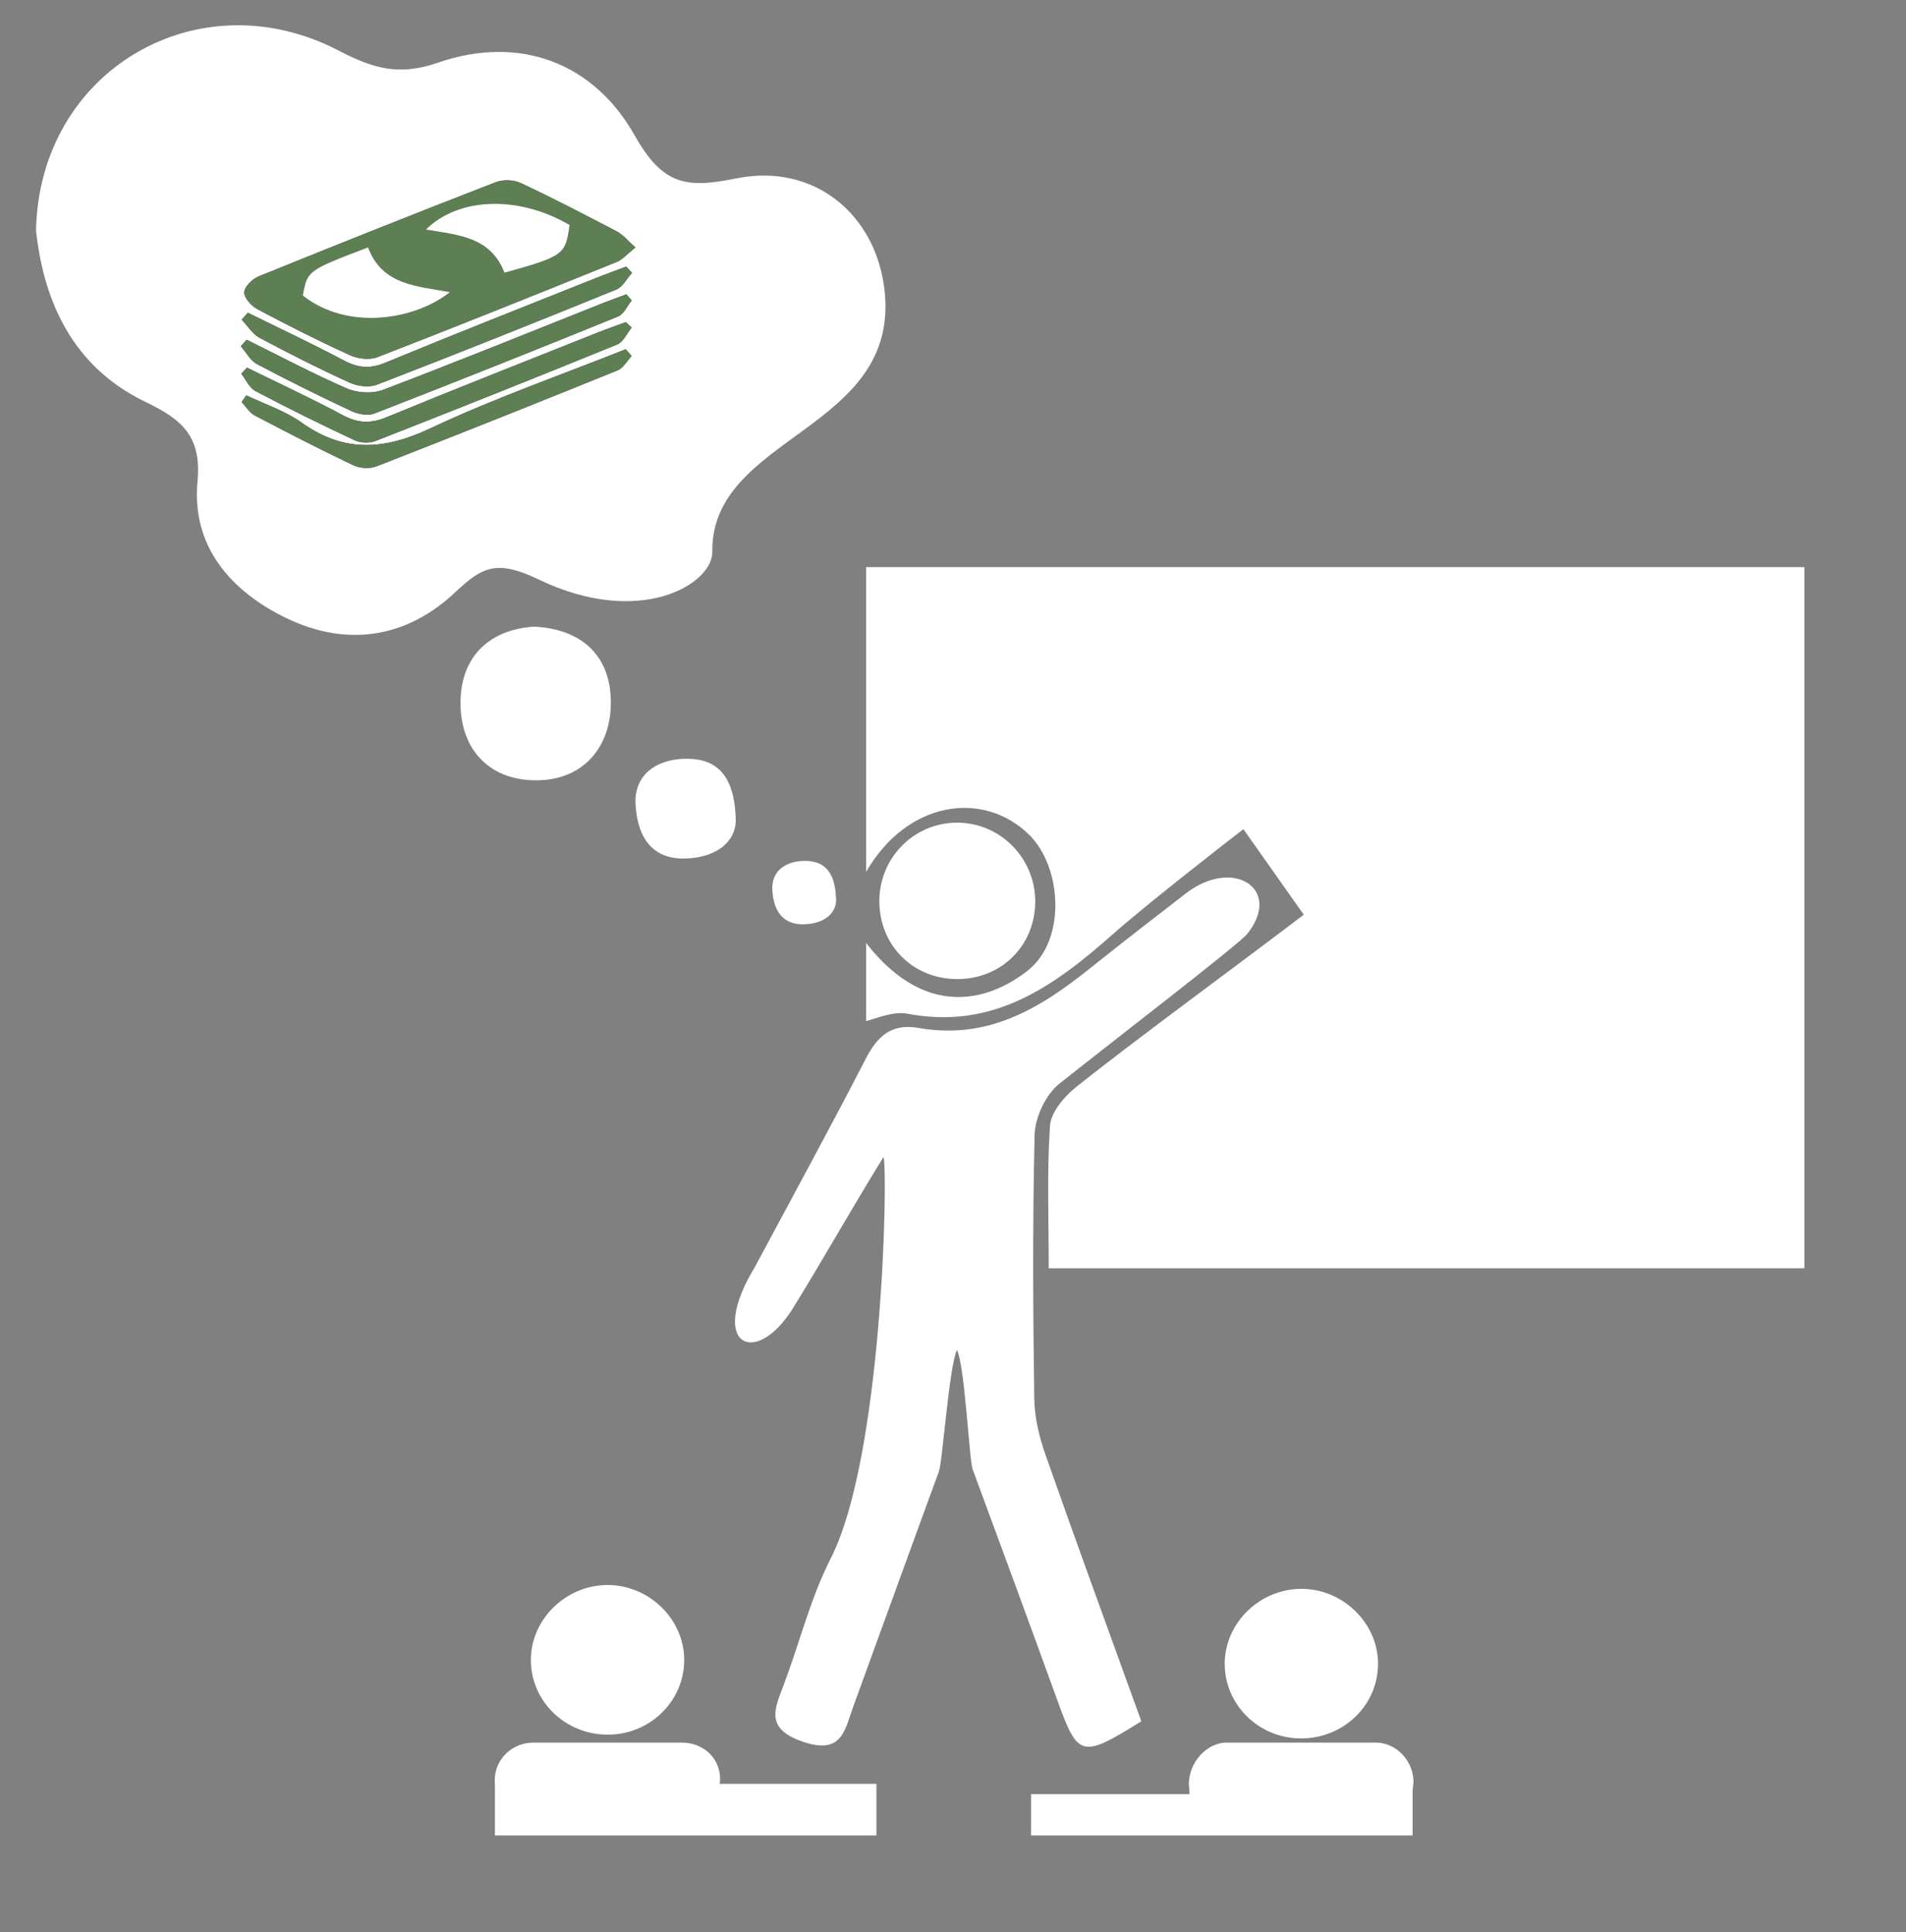 <svg xmlns="http://www.w3.org/2000/svg" width="184.854" height="187.369" viewBox="0 0 184.854 187.369"><rect x="0" y="0" width="184.854" height="187.369" fill="#808080" stroke="none"/><g fill-rule="evenodd" clip-rule="evenodd" fill="#fff"><path d="M59.152 168.227c4.037-.105 7.252-3.375 7.207-7.322-.047-3.896-3.391-7.156-7.383-7.188-3.977-.033-7.389 3.197-7.486 7.088-.108 4.156 3.379 7.533 7.662 7.422zM69.839 172.525c0-2.041-1.652-3.525-3.695-3.525h-14.418c-2.043 0-3.744 1.601-3.744 3.642l.018.632v4.726h37v-5h-15.225c.037 0 .064-.256.064-.475zM125.986 168.594c4.277.113 7.768-3.264 7.66-7.418-.098-3.889-3.51-7.123-7.479-7.086-4 .033-7.344 3.287-7.387 7.184-.048 3.945 3.169 7.218 7.206 7.32zM133.41 169h-14.418c-2.037 0-3.691 1.989-3.691 4.028 0 .218.028-.028.064.972h-15.365v4h37v-4.316l.088-.854c0-2.04-1.633-3.83-3.678-3.83zM84 55v29.555c4-6.924 11.374-7.936 15.798-3.613 3.186 3.111 3.66 10.18-.104 13.17-1.68 1.335-8.694 6.312-15.694-2.661v7.584c1-.291 2.711-.975 3.957-.732 8.34 1.602 14.2-2.594 19.956-7.688 3.34-2.959 11.241-9.098 12.678-10.201l5.854 8.293c-5.736 4.389-16.488 12.242-22.127 16.756-1.123.898-2.398 2.427-2.484 3.714-.305 4.443-.124 8.823-.124 13.823h73.29v-68h-91zM110.691 166.93c-3.086-8.545-6.252-17.176-9.297-25.854-.607-1.732-1.061-3.619-1.086-5.439-.123-8.521-.168-16.914.031-25.551.043-1.721 1.076-3.936 2.416-5 5.947-4.713 17.41-13.521 18.201-14.506 3.479-4.336-1.332-7.494-5.947-3.934-3.084 2.383-6.197 4.789-9.211 7.199-5.102 4.098-10.084 7.014-16.77 5.838-2.516-.443-3.924.771-5.057 2.986-3.365 6.547-7.326 13.793-10.799 20.281-4.551 7.5.094 9.793 3.742 3.908 2.625-4.23 5.832-9.9 8.781-14.662.428 1.844-.107 29.061-5.111 38.908-1.957 3.83-3.008 8.113-4.525 12.16-.887 2.379-1.973 4.348 1.791 5.648 3.842 1.328 4.086-1.17 4.908-3.42 2.771-7.594 5.514-15.195 8.299-22.779.363-.988.984-10.182 1.754-11.791.771 1.574 1.186 10.672 1.518 11.564 2.752 7.447 5.492 14.896 8.199 22.357 2.026 5.61 2.331 5.725 8.163 2.087zM100.402 87.477c.027-4.242-3.4-7.713-7.6-7.693-4.234.018-7.592 3.49-7.518 7.76.078 4.158 3.223 7.316 7.377 7.408 4.344.091 7.715-3.159 7.741-7.475z"/></g><g fill-rule="evenodd" clip-rule="evenodd" fill="#fff"><path d="M3.494 22.365c.742 6.822 3.514 13.184 10.59 16.6 3.477 1.676 5.486 3.262 5.072 7.701-.602 6.326 3.238 10.674 8.604 13.275 5.855 2.838 11.678 1.959 16.416-2.527 2.672-2.52 4.078-3.129 8.1-1.199 9.791 4.697 16.84.443 16.807-2.697-.14-11.317 18.237-11.735 16.706-25.364-.83-7.381-6.846-12.373-14.377-10.852-4.887.99-7.131.656-9.867-4.186-3.955-7.002-11.115-9.781-19.086-7.033-3.775 1.305-6.273.561-9.607-1.172-13.624-7.097-29.065 1.917-29.358 17.454zM51.802 60.771c-4.33.283-7.107 2.9-7.139 7.32-.033 4.781 3.02 7.754 7.709 7.578 4.293-.168 6.896-3.273 6.871-7.609-.029-4.515-2.867-7.056-7.441-7.289zM71.357 79.633c-.074-4.936-2.262-6.162-5.127-6.039-2.553.111-4.758 1.52-4.59 4.428.191 3.316 1.705 5.354 4.902 5.236 3.04-.115 4.768-1.684 4.815-3.625zM81.089 87.336c-.047-3.135-1.443-3.918-3.266-3.84-1.621.072-3.023.967-2.918 2.818.121 2.105 1.086 3.402 3.117 3.328 1.935-.072 3.036-1.07 3.067-2.306z"/></g><path fill="#333" d="M61.628 23.996c-.803-.699-1.227-1.244-1.783-1.537-3.098-1.619-6.195-3.232-9.355-4.713-.682-.32-1.723-.342-2.43-.066-7.686 2.98-15.352 6.031-22.984 9.129-.607.25-1.385 1.016-1.385 1.549-.006.559.713 1.33 1.314 1.646 2.943 1.562 5.914 3.066 8.949 4.447.768.35 1.898.477 2.656.184 7.76-3.008 15.484-6.113 23.203-9.232.567-.227 1.009-.766 1.815-1.407zM23.953 35.654l-.551.588c.451.574.783 1.373 1.373 1.682 3.162 1.67 6.375 3.254 9.609 4.77.572.268 1.443.303 2.025.076 7.838-3.068 15.654-6.182 23.445-9.359.594-.242.947-1.08 1.406-1.641l-.557-.525c-.881.324-1.779.627-2.656.977-6.857 2.734-13.732 5.43-20.562 8.244-1.539.641-2.781.58-4.252-.205-3.038-1.632-6.183-3.081-9.28-4.607zM24.037 30.332l-.598.668c.574.598 1.045 1.393 1.738 1.76 2.871 1.533 5.779 3.002 8.74 4.352.766.35 1.885.488 2.635.197 7.77-2.998 15.502-6.09 23.217-9.229.621-.254 1.02-1.062 1.52-1.617l-.551-.607c-.949.357-1.9.699-2.846 1.074-6.852 2.734-13.717 5.432-20.537 8.254-1.475.607-2.633.506-4.014-.229-3.056-1.623-6.197-3.088-9.304-4.623zM61.267 29.133l-.529-.582c-.721.268-1.439.518-2.148.801-7.145 2.84-14.262 5.729-21.443 8.461-1.02.385-2.479.309-3.486-.129-3.307-1.436-6.498-3.137-9.738-4.734l-.566.625c.514.588.914 1.387 1.564 1.73 3.014 1.6 6.068 3.111 9.158 4.557.65.307 1.605.482 2.232.24 7.904-3.072 15.781-6.213 23.635-9.41.555-.227.88-1.024 1.321-1.559zM61.257 34.527l-.572-.656c-6.316 2.52-12.762 4.756-18.898 7.652-4.484 2.113-8.395 2.424-12.531-.537-1.604-1.145-3.564-1.777-5.367-2.646l-.455.652c.42.439.768 1.029 1.275 1.301 3.164 1.66 6.336 3.295 9.555 4.824.633.305 1.59.363 2.242.111 7.824-3.047 15.623-6.162 23.408-9.318.544-.221.894-.91 1.343-1.383z"/><path fill-rule="evenodd" clip-rule="evenodd" fill="#5E7E53" d="M61.628 23.996c-.807.641-1.248 1.18-1.814 1.406-7.719 3.119-15.443 6.225-23.203 9.232-.758.293-1.889.166-2.656-.184-3.035-1.381-6.006-2.885-8.949-4.447-.602-.316-1.32-1.088-1.314-1.646 0-.533.777-1.299 1.385-1.549 7.633-3.098 15.299-6.148 22.984-9.129.707-.275 1.748-.254 2.43.066 3.16 1.48 6.258 3.094 9.355 4.713.556.294.98.839 1.782 1.538zm-32.263 4.668c4.42 3.49 10.965 2.316 14.27-.332-3.15-.59-6.568-.65-7.938-4.342-5.889 2.244-5.889 2.244-6.332 4.674zm25.875-6.846c-4.934-2.895-10.758-2.709-13.938.443 3.029.521 6.271.662 7.623 4.189 5.748-1.606 5.932-1.739 6.315-4.632zM23.953 35.654c3.098 1.525 6.242 2.975 9.281 4.605 1.471.785 2.713.846 4.252.205 6.83-2.814 13.705-5.51 20.562-8.244.877-.35 1.775-.652 2.656-.977l.557.525c-.459.561-.812 1.398-1.406 1.641-7.791 3.178-15.607 6.291-23.445 9.359-.582.227-1.453.191-2.025-.076-3.234-1.516-6.447-3.1-9.609-4.77-.59-.309-.922-1.107-1.373-1.682l.55-.586zM24.037 30.332c3.107 1.535 6.248 3 9.305 4.623 1.381.734 2.539.836 4.014.229 6.82-2.822 13.686-5.52 20.537-8.254.945-.375 1.896-.717 2.846-1.074l.551.607c-.5.555-.898 1.363-1.52 1.617-7.715 3.139-15.447 6.23-23.217 9.229-.75.291-1.869.152-2.635-.197-2.961-1.35-5.869-2.818-8.74-4.352-.693-.367-1.164-1.162-1.738-1.76l.597-.668zM61.267 29.133c-.441.535-.766 1.332-1.322 1.559-7.854 3.197-15.73 6.338-23.635 9.41-.627.242-1.582.066-2.232-.24-3.09-1.445-6.145-2.957-9.158-4.557-.65-.344-1.051-1.143-1.564-1.73l.566-.625c3.24 1.598 6.432 3.299 9.738 4.734 1.008.438 2.467.514 3.486.129 7.182-2.732 14.299-5.621 21.443-8.461.709-.283 1.428-.533 2.148-.801l.53.582zM61.257 34.527c-.449.473-.799 1.162-1.344 1.383-7.785 3.156-15.584 6.271-23.408 9.318-.652.252-1.609.193-2.242-.111-3.219-1.529-6.391-3.164-9.555-4.824-.508-.271-.855-.861-1.275-1.301l.455-.652c1.803.869 3.764 1.502 5.367 2.646 4.137 2.961 8.047 2.65 12.531.537 6.137-2.896 12.582-5.133 18.898-7.652l.573.656z"/><path fill-rule="evenodd" clip-rule="evenodd" fill="#fff" d="M29.365 28.664c.443-2.43.443-2.43 6.332-4.674 1.369 3.691 4.787 3.752 7.938 4.342-3.305 2.648-9.85 3.822-14.27.332zM55.24 21.818c-.383 2.893-.566 3.025-6.314 4.633-1.352-3.527-4.594-3.668-7.623-4.189 3.179-3.153 9.003-3.338 13.937-.444z"/></svg>